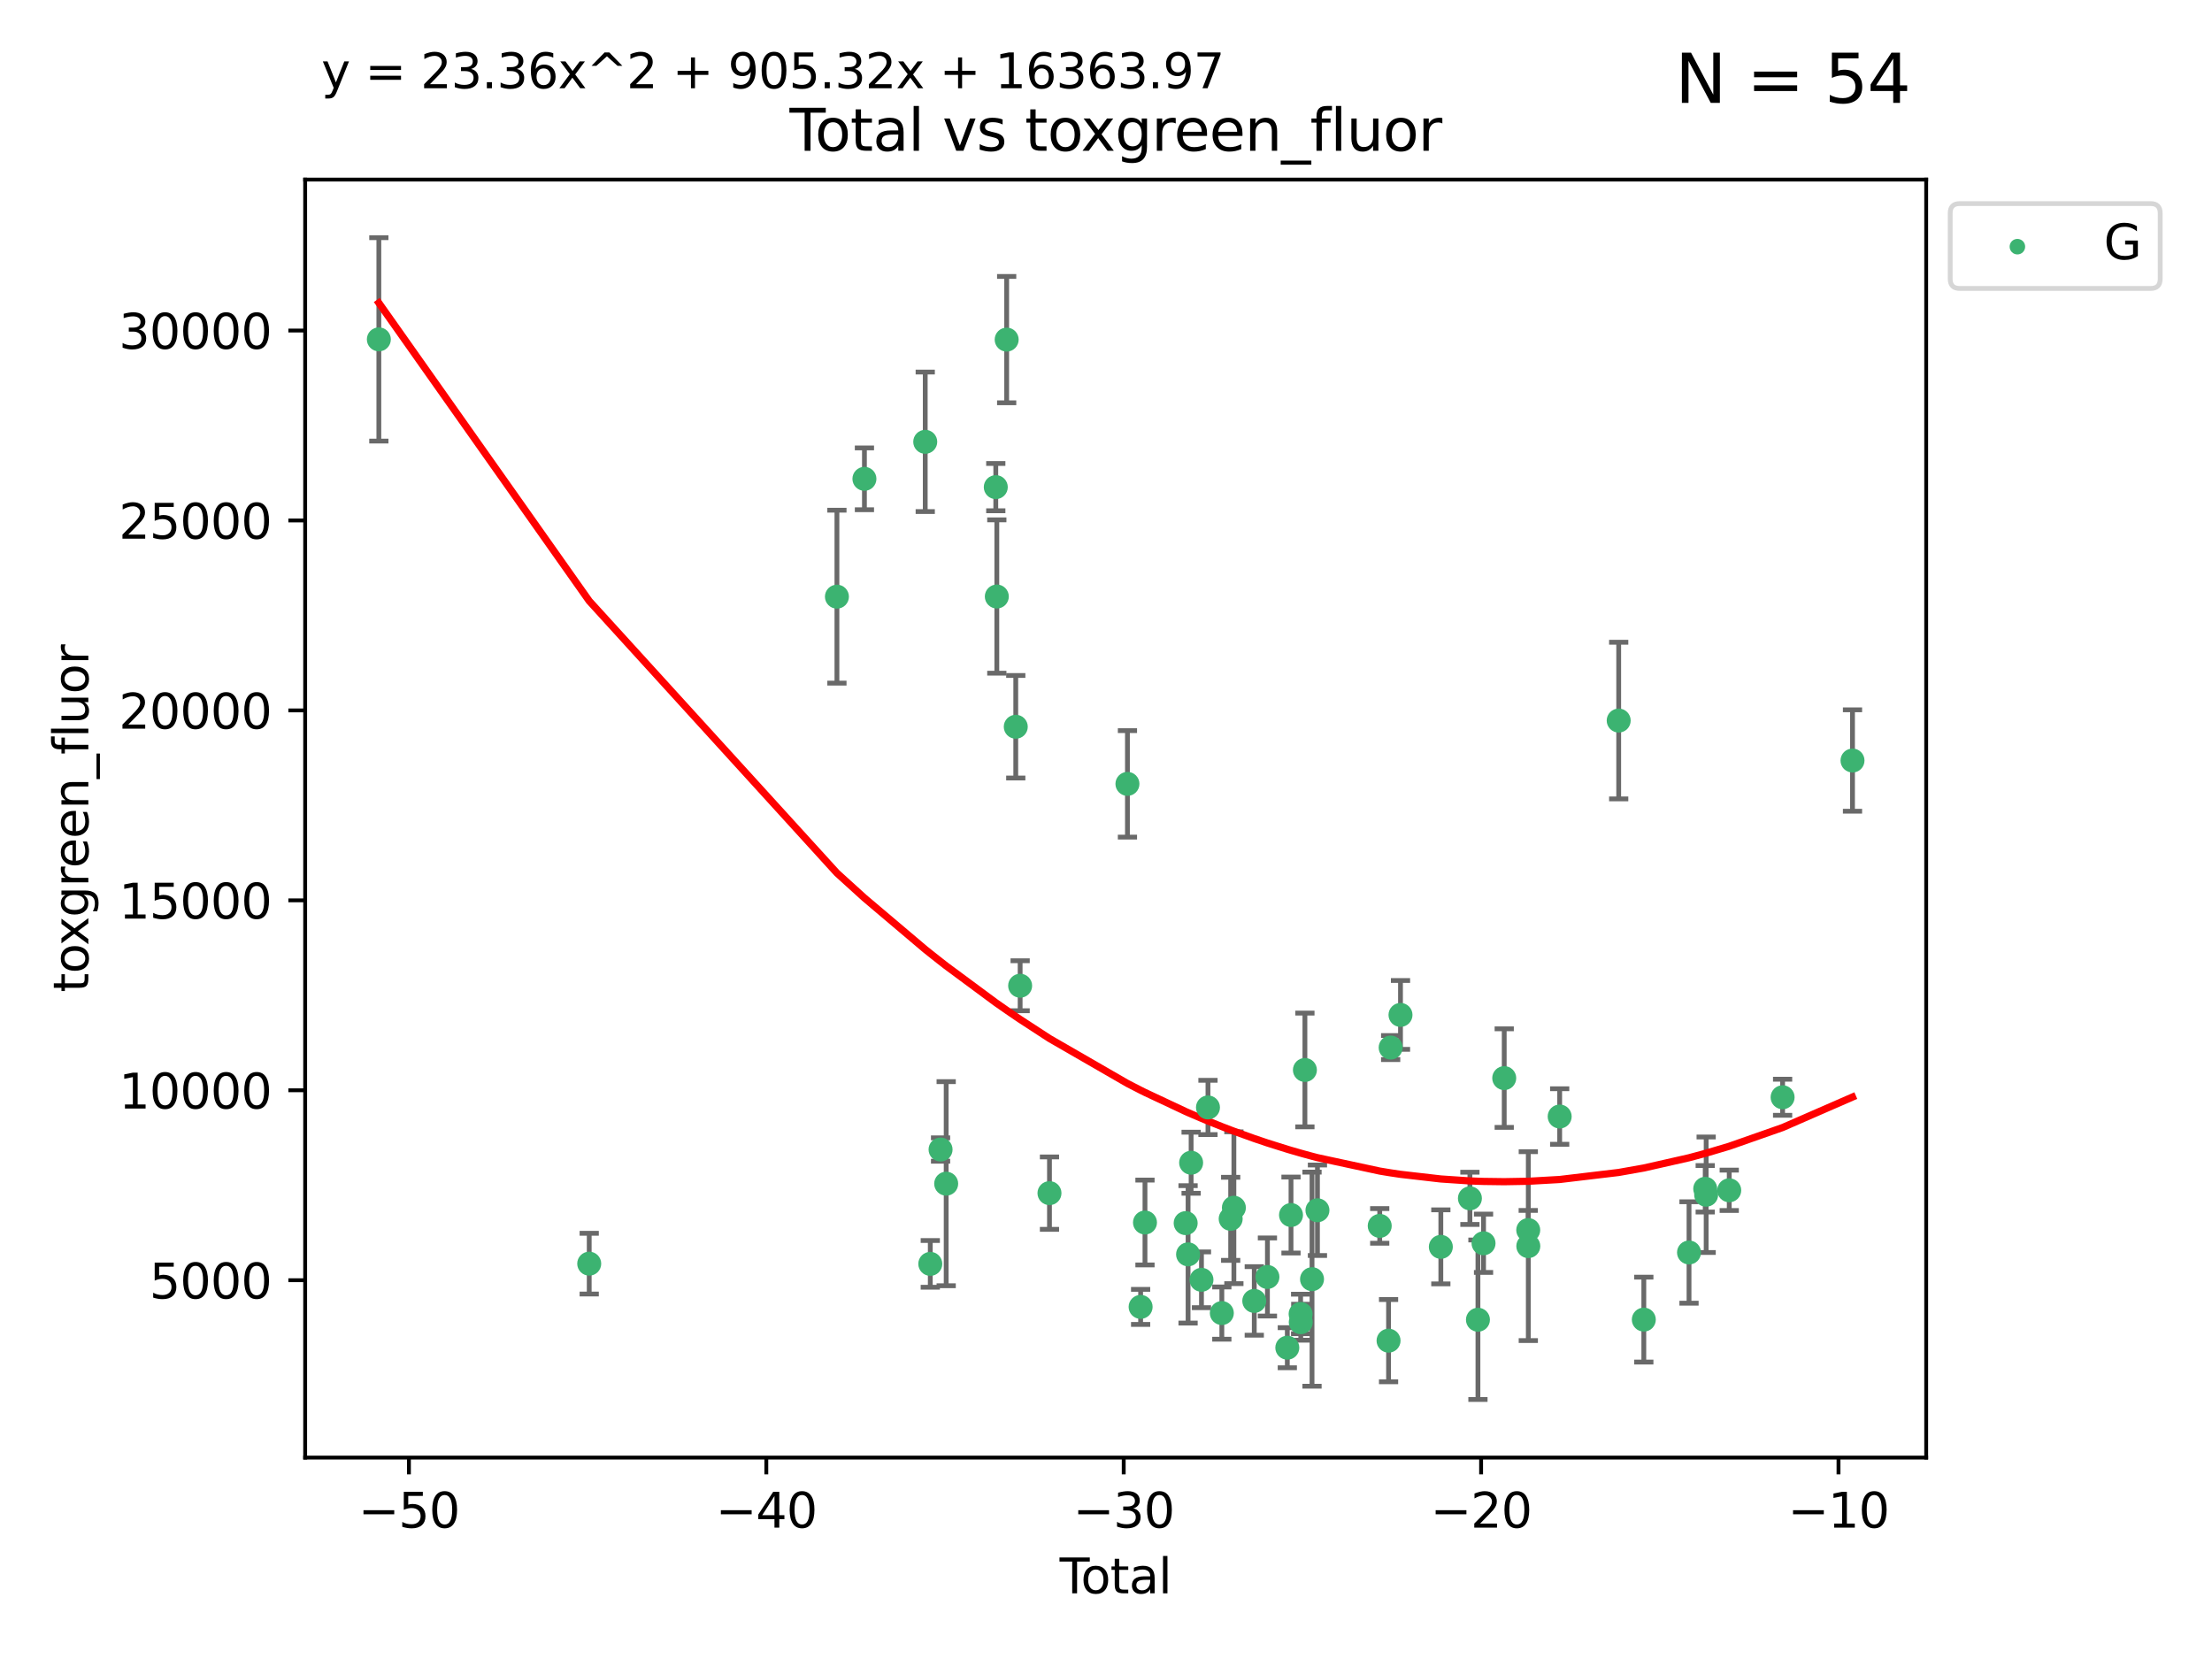 <?xml version="1.0" encoding="utf-8" standalone="no"?>
<!DOCTYPE svg PUBLIC "-//W3C//DTD SVG 1.1//EN"
  "http://www.w3.org/Graphics/SVG/1.1/DTD/svg11.dtd">
<svg xmlns:xlink="http://www.w3.org/1999/xlink" width="460.8pt" height="345.6pt" viewBox="0 0 460.8 345.6" xmlns="http://www.w3.org/2000/svg" version="1.1">
 <defs>
  <style type="text/css">*{stroke-linejoin: round; stroke-linecap: butt}</style>
 </defs>
 <g id="figure_1">
  <g id="patch_1">
   <path d="M 0 345.6 
L 460.8 345.6 
L 460.8 0 
L 0 0 
z
" style="fill: #ffffff"/>
  </g>
  <g id="axes_1">
   <g id="patch_2">
    <path d="M 63.571 303.64 
L 401.26 303.64 
L 401.26 37.411 
L 63.571 37.411 
z
" style="fill: #ffffff"/>
   </g>
   <g id="PathCollection_1">
    <defs>
     <path id="m360148c07b" d="M 0 1.118 
C 0.297 1.118 0.581 1 0.791 0.791 
C 1 0.581 1.118 0.297 1.118 0 
C 1.118 -0.297 1 -0.581 0.791 -0.791 
C 0.581 -1 0.297 -1.118 0 -1.118 
C -0.297 -1.118 -0.581 -1 -0.791 -0.791 
C -1 -0.581 -1.118 -0.297 -1.118 0 
C -1.118 0.297 -1 0.581 -0.791 0.791 
C -0.581 1 -0.297 1.118 0 1.118 
z
" style="stroke: #3cb371"/>
    </defs>
    <g clip-path="url(#pc8d7d6e872)">
     <use xlink:href="#m360148c07b" x="78.921" y="70.697" style="fill: #3cb371; stroke: #3cb371"/>
     <use xlink:href="#m360148c07b" x="122.745" y="263.244" style="fill: #3cb371; stroke: #3cb371"/>
     <use xlink:href="#m360148c07b" x="174.347" y="124.296" style="fill: #3cb371; stroke: #3cb371"/>
     <use xlink:href="#m360148c07b" x="180.076" y="99.749" style="fill: #3cb371; stroke: #3cb371"/>
     <use xlink:href="#m360148c07b" x="192.744" y="92.039" style="fill: #3cb371; stroke: #3cb371"/>
     <use xlink:href="#m360148c07b" x="193.795" y="263.288" style="fill: #3cb371; stroke: #3cb371"/>
     <use xlink:href="#m360148c07b" x="195.937" y="239.466" style="fill: #3cb371; stroke: #3cb371"/>
     <use xlink:href="#m360148c07b" x="197.107" y="246.582" style="fill: #3cb371; stroke: #3cb371"/>
     <use xlink:href="#m360148c07b" x="207.44" y="101.477" style="fill: #3cb371; stroke: #3cb371"/>
     <use xlink:href="#m360148c07b" x="207.655" y="124.265" style="fill: #3cb371; stroke: #3cb371"/>
     <use xlink:href="#m360148c07b" x="209.708" y="70.746" style="fill: #3cb371; stroke: #3cb371"/>
     <use xlink:href="#m360148c07b" x="211.603" y="151.397" style="fill: #3cb371; stroke: #3cb371"/>
     <use xlink:href="#m360148c07b" x="212.514" y="205.347" style="fill: #3cb371; stroke: #3cb371"/>
     <use xlink:href="#m360148c07b" x="218.625" y="248.554" style="fill: #3cb371; stroke: #3cb371"/>
     <use xlink:href="#m360148c07b" x="234.867" y="163.297" style="fill: #3cb371; stroke: #3cb371"/>
     <use xlink:href="#m360148c07b" x="237.612" y="272.248" style="fill: #3cb371; stroke: #3cb371"/>
     <use xlink:href="#m360148c07b" x="238.521" y="254.672" style="fill: #3cb371; stroke: #3cb371"/>
     <use xlink:href="#m360148c07b" x="246.995" y="254.801" style="fill: #3cb371; stroke: #3cb371"/>
     <use xlink:href="#m360148c07b" x="247.498" y="261.306" style="fill: #3cb371; stroke: #3cb371"/>
     <use xlink:href="#m360148c07b" x="248.132" y="242.216" style="fill: #3cb371; stroke: #3cb371"/>
     <use xlink:href="#m360148c07b" x="250.289" y="266.605" style="fill: #3cb371; stroke: #3cb371"/>
     <use xlink:href="#m360148c07b" x="251.643" y="230.701" style="fill: #3cb371; stroke: #3cb371"/>
     <use xlink:href="#m360148c07b" x="254.53" y="273.537" style="fill: #3cb371; stroke: #3cb371"/>
     <use xlink:href="#m360148c07b" x="256.372" y="253.906" style="fill: #3cb371; stroke: #3cb371"/>
     <use xlink:href="#m360148c07b" x="257.041" y="251.593" style="fill: #3cb371; stroke: #3cb371"/>
     <use xlink:href="#m360148c07b" x="261.288" y="271.005" style="fill: #3cb371; stroke: #3cb371"/>
     <use xlink:href="#m360148c07b" x="264.028" y="266.018" style="fill: #3cb371; stroke: #3cb371"/>
     <use xlink:href="#m360148c07b" x="268.172" y="280.752" style="fill: #3cb371; stroke: #3cb371"/>
     <use xlink:href="#m360148c07b" x="268.941" y="253.111" style="fill: #3cb371; stroke: #3cb371"/>
     <use xlink:href="#m360148c07b" x="270.942" y="273.724" style="fill: #3cb371; stroke: #3cb371"/>
     <use xlink:href="#m360148c07b" x="270.973" y="275.443" style="fill: #3cb371; stroke: #3cb371"/>
     <use xlink:href="#m360148c07b" x="271.837" y="222.895" style="fill: #3cb371; stroke: #3cb371"/>
     <use xlink:href="#m360148c07b" x="273.319" y="266.474" style="fill: #3cb371; stroke: #3cb371"/>
     <use xlink:href="#m360148c07b" x="274.449" y="252.122" style="fill: #3cb371; stroke: #3cb371"/>
     <use xlink:href="#m360148c07b" x="287.421" y="255.377" style="fill: #3cb371; stroke: #3cb371"/>
     <use xlink:href="#m360148c07b" x="289.262" y="279.285" style="fill: #3cb371; stroke: #3cb371"/>
     <use xlink:href="#m360148c07b" x="289.699" y="218.227" style="fill: #3cb371; stroke: #3cb371"/>
     <use xlink:href="#m360148c07b" x="291.75" y="211.426" style="fill: #3cb371; stroke: #3cb371"/>
     <use xlink:href="#m360148c07b" x="300.153" y="259.745" style="fill: #3cb371; stroke: #3cb371"/>
     <use xlink:href="#m360148c07b" x="306.209" y="249.634" style="fill: #3cb371; stroke: #3cb371"/>
     <use xlink:href="#m360148c07b" x="307.883" y="274.926" style="fill: #3cb371; stroke: #3cb371"/>
     <use xlink:href="#m360148c07b" x="309.049" y="258.998" style="fill: #3cb371; stroke: #3cb371"/>
     <use xlink:href="#m360148c07b" x="313.358" y="224.588" style="fill: #3cb371; stroke: #3cb371"/>
     <use xlink:href="#m360148c07b" x="318.359" y="256.243" style="fill: #3cb371; stroke: #3cb371"/>
     <use xlink:href="#m360148c07b" x="318.374" y="259.592" style="fill: #3cb371; stroke: #3cb371"/>
     <use xlink:href="#m360148c07b" x="324.91" y="232.59" style="fill: #3cb371; stroke: #3cb371"/>
     <use xlink:href="#m360148c07b" x="337.204" y="150.105" style="fill: #3cb371; stroke: #3cb371"/>
     <use xlink:href="#m360148c07b" x="342.437" y="274.898" style="fill: #3cb371; stroke: #3cb371"/>
     <use xlink:href="#m360148c07b" x="351.854" y="260.916" style="fill: #3cb371; stroke: #3cb371"/>
     <use xlink:href="#m360148c07b" x="355.23" y="247.646" style="fill: #3cb371; stroke: #3cb371"/>
     <use xlink:href="#m360148c07b" x="355.424" y="248.886" style="fill: #3cb371; stroke: #3cb371"/>
     <use xlink:href="#m360148c07b" x="360.232" y="247.962" style="fill: #3cb371; stroke: #3cb371"/>
     <use xlink:href="#m360148c07b" x="371.349" y="228.579" style="fill: #3cb371; stroke: #3cb371"/>
     <use xlink:href="#m360148c07b" x="385.911" y="158.432" style="fill: #3cb371; stroke: #3cb371"/>
    </g>
   </g>
   <g id="matplotlib.axis_1">
    <g id="xtick_1">
     <g id="line2d_1">
      <defs>
       <path id="m63e85bcb35" d="M 0 0 
L 0 3.5 
" style="stroke: #000000; stroke-width: 0.8"/>
      </defs>
      <g>
       <use xlink:href="#m63e85bcb35" x="85.187" y="303.64" style="stroke: #000000; stroke-width: 0.8"/>
      </g>
     </g>
     <g id="text_1">
      <!-- −50 -->
      <g transform="translate(74.634 318.238)scale(0.1 -0.1)">
       <defs>
        <path id="DejaVuSans-2212" d="M 678 2272 
L 4684 2272 
L 4684 1741 
L 678 1741 
L 678 2272 
z
" transform="scale(0.016)"/>
        <path id="DejaVuSans-35" d="M 691 4666 
L 3169 4666 
L 3169 4134 
L 1269 4134 
L 1269 2991 
Q 1406 3038 1543 3061 
Q 1681 3084 1819 3084 
Q 2600 3084 3056 2656 
Q 3513 2228 3513 1497 
Q 3513 744 3044 326 
Q 2575 -91 1722 -91 
Q 1428 -91 1123 -41 
Q 819 9 494 109 
L 494 744 
Q 775 591 1075 516 
Q 1375 441 1709 441 
Q 2250 441 2565 725 
Q 2881 1009 2881 1497 
Q 2881 1984 2565 2268 
Q 2250 2553 1709 2553 
Q 1456 2553 1204 2497 
Q 953 2441 691 2322 
L 691 4666 
z
" transform="scale(0.016)"/>
        <path id="DejaVuSans-30" d="M 2034 4250 
Q 1547 4250 1301 3770 
Q 1056 3291 1056 2328 
Q 1056 1369 1301 889 
Q 1547 409 2034 409 
Q 2525 409 2770 889 
Q 3016 1369 3016 2328 
Q 3016 3291 2770 3770 
Q 2525 4250 2034 4250 
z
M 2034 4750 
Q 2819 4750 3233 4129 
Q 3647 3509 3647 2328 
Q 3647 1150 3233 529 
Q 2819 -91 2034 -91 
Q 1250 -91 836 529 
Q 422 1150 422 2328 
Q 422 3509 836 4129 
Q 1250 4750 2034 4750 
z
" transform="scale(0.016)"/>
       </defs>
       <use xlink:href="#DejaVuSans-2212"/>
       <use xlink:href="#DejaVuSans-35" x="83.789"/>
       <use xlink:href="#DejaVuSans-30" x="147.412"/>
      </g>
     </g>
    </g>
    <g id="xtick_2">
     <g id="line2d_2">
      <g>
       <use xlink:href="#m63e85bcb35" x="159.638" y="303.64" style="stroke: #000000; stroke-width: 0.8"/>
      </g>
     </g>
     <g id="text_2">
      <!-- −40 -->
      <g transform="translate(149.086 318.238)scale(0.1 -0.1)">
       <defs>
        <path id="DejaVuSans-34" d="M 2419 4116 
L 825 1625 
L 2419 1625 
L 2419 4116 
z
M 2253 4666 
L 3047 4666 
L 3047 1625 
L 3713 1625 
L 3713 1100 
L 3047 1100 
L 3047 0 
L 2419 0 
L 2419 1100 
L 313 1100 
L 313 1709 
L 2253 4666 
z
" transform="scale(0.016)"/>
       </defs>
       <use xlink:href="#DejaVuSans-2212"/>
       <use xlink:href="#DejaVuSans-34" x="83.789"/>
       <use xlink:href="#DejaVuSans-30" x="147.412"/>
      </g>
     </g>
    </g>
    <g id="xtick_3">
     <g id="line2d_3">
      <g>
       <use xlink:href="#m63e85bcb35" x="234.089" y="303.64" style="stroke: #000000; stroke-width: 0.8"/>
      </g>
     </g>
     <g id="text_3">
      <!-- −30 -->
      <g transform="translate(223.537 318.238)scale(0.1 -0.1)">
       <defs>
        <path id="DejaVuSans-33" d="M 2597 2516 
Q 3050 2419 3304 2112 
Q 3559 1806 3559 1356 
Q 3559 666 3084 287 
Q 2609 -91 1734 -91 
Q 1441 -91 1130 -33 
Q 819 25 488 141 
L 488 750 
Q 750 597 1062 519 
Q 1375 441 1716 441 
Q 2309 441 2620 675 
Q 2931 909 2931 1356 
Q 2931 1769 2642 2001 
Q 2353 2234 1838 2234 
L 1294 2234 
L 1294 2753 
L 1863 2753 
Q 2328 2753 2575 2939 
Q 2822 3125 2822 3475 
Q 2822 3834 2567 4026 
Q 2313 4219 1838 4219 
Q 1578 4219 1281 4162 
Q 984 4106 628 3988 
L 628 4550 
Q 988 4650 1302 4700 
Q 1616 4750 1894 4750 
Q 2613 4750 3031 4423 
Q 3450 4097 3450 3541 
Q 3450 3153 3228 2886 
Q 3006 2619 2597 2516 
z
" transform="scale(0.016)"/>
       </defs>
       <use xlink:href="#DejaVuSans-2212"/>
       <use xlink:href="#DejaVuSans-33" x="83.789"/>
       <use xlink:href="#DejaVuSans-30" x="147.412"/>
      </g>
     </g>
    </g>
    <g id="xtick_4">
     <g id="line2d_4">
      <g>
       <use xlink:href="#m63e85bcb35" x="308.541" y="303.64" style="stroke: #000000; stroke-width: 0.8"/>
      </g>
     </g>
     <g id="text_4">
      <!-- −20 -->
      <g transform="translate(297.988 318.238)scale(0.1 -0.1)">
       <defs>
        <path id="DejaVuSans-32" d="M 1228 531 
L 3431 531 
L 3431 0 
L 469 0 
L 469 531 
Q 828 903 1448 1529 
Q 2069 2156 2228 2338 
Q 2531 2678 2651 2914 
Q 2772 3150 2772 3378 
Q 2772 3750 2511 3984 
Q 2250 4219 1831 4219 
Q 1534 4219 1204 4116 
Q 875 4013 500 3803 
L 500 4441 
Q 881 4594 1212 4672 
Q 1544 4750 1819 4750 
Q 2544 4750 2975 4387 
Q 3406 4025 3406 3419 
Q 3406 3131 3298 2873 
Q 3191 2616 2906 2266 
Q 2828 2175 2409 1742 
Q 1991 1309 1228 531 
z
" transform="scale(0.016)"/>
       </defs>
       <use xlink:href="#DejaVuSans-2212"/>
       <use xlink:href="#DejaVuSans-32" x="83.789"/>
       <use xlink:href="#DejaVuSans-30" x="147.412"/>
      </g>
     </g>
    </g>
    <g id="xtick_5">
     <g id="line2d_5">
      <g>
       <use xlink:href="#m63e85bcb35" x="382.992" y="303.64" style="stroke: #000000; stroke-width: 0.8"/>
      </g>
     </g>
     <g id="text_5">
      <!-- −10 -->
      <g transform="translate(372.44 318.238)scale(0.1 -0.1)">
       <defs>
        <path id="DejaVuSans-31" d="M 794 531 
L 1825 531 
L 1825 4091 
L 703 3866 
L 703 4441 
L 1819 4666 
L 2450 4666 
L 2450 531 
L 3481 531 
L 3481 0 
L 794 0 
L 794 531 
z
" transform="scale(0.016)"/>
       </defs>
       <use xlink:href="#DejaVuSans-2212"/>
       <use xlink:href="#DejaVuSans-31" x="83.789"/>
       <use xlink:href="#DejaVuSans-30" x="147.412"/>
      </g>
     </g>
    </g>
    <g id="text_6">
     <!-- Total -->
     <g transform="translate(220.739 331.917)scale(0.1 -0.1)">
      <defs>
       <path id="DejaVuSans-54" d="M -19 4666 
L 3928 4666 
L 3928 4134 
L 2272 4134 
L 2272 0 
L 1638 0 
L 1638 4134 
L -19 4134 
L -19 4666 
z
" transform="scale(0.016)"/>
       <path id="DejaVuSans-6f" d="M 1959 3097 
Q 1497 3097 1228 2736 
Q 959 2375 959 1747 
Q 959 1119 1226 758 
Q 1494 397 1959 397 
Q 2419 397 2687 759 
Q 2956 1122 2956 1747 
Q 2956 2369 2687 2733 
Q 2419 3097 1959 3097 
z
M 1959 3584 
Q 2709 3584 3137 3096 
Q 3566 2609 3566 1747 
Q 3566 888 3137 398 
Q 2709 -91 1959 -91 
Q 1206 -91 779 398 
Q 353 888 353 1747 
Q 353 2609 779 3096 
Q 1206 3584 1959 3584 
z
" transform="scale(0.016)"/>
       <path id="DejaVuSans-74" d="M 1172 4494 
L 1172 3500 
L 2356 3500 
L 2356 3053 
L 1172 3053 
L 1172 1153 
Q 1172 725 1289 603 
Q 1406 481 1766 481 
L 2356 481 
L 2356 0 
L 1766 0 
Q 1100 0 847 248 
Q 594 497 594 1153 
L 594 3053 
L 172 3053 
L 172 3500 
L 594 3500 
L 594 4494 
L 1172 4494 
z
" transform="scale(0.016)"/>
       <path id="DejaVuSans-61" d="M 2194 1759 
Q 1497 1759 1228 1600 
Q 959 1441 959 1056 
Q 959 750 1161 570 
Q 1363 391 1709 391 
Q 2188 391 2477 730 
Q 2766 1069 2766 1631 
L 2766 1759 
L 2194 1759 
z
M 3341 1997 
L 3341 0 
L 2766 0 
L 2766 531 
Q 2569 213 2275 61 
Q 1981 -91 1556 -91 
Q 1019 -91 701 211 
Q 384 513 384 1019 
Q 384 1609 779 1909 
Q 1175 2209 1959 2209 
L 2766 2209 
L 2766 2266 
Q 2766 2663 2505 2880 
Q 2244 3097 1772 3097 
Q 1472 3097 1187 3025 
Q 903 2953 641 2809 
L 641 3341 
Q 956 3463 1253 3523 
Q 1550 3584 1831 3584 
Q 2591 3584 2966 3190 
Q 3341 2797 3341 1997 
z
" transform="scale(0.016)"/>
       <path id="DejaVuSans-6c" d="M 603 4863 
L 1178 4863 
L 1178 0 
L 603 0 
L 603 4863 
z
" transform="scale(0.016)"/>
      </defs>
      <use xlink:href="#DejaVuSans-54"/>
      <use xlink:href="#DejaVuSans-6f" x="44.084"/>
      <use xlink:href="#DejaVuSans-74" x="105.266"/>
      <use xlink:href="#DejaVuSans-61" x="144.475"/>
      <use xlink:href="#DejaVuSans-6c" x="205.754"/>
     </g>
    </g>
   </g>
   <g id="matplotlib.axis_2">
    <g id="ytick_1">
     <g id="line2d_6">
      <defs>
       <path id="m609e05fee1" d="M 0 0 
L -3.5 0 
" style="stroke: #000000; stroke-width: 0.8"/>
      </defs>
      <g>
       <use xlink:href="#m609e05fee1" x="63.571" y="266.693" style="stroke: #000000; stroke-width: 0.8"/>
      </g>
     </g>
     <g id="text_7">
      <!-- 5000 -->
      <g transform="translate(31.121 270.492)scale(0.1 -0.1)">
       <use xlink:href="#DejaVuSans-35"/>
       <use xlink:href="#DejaVuSans-30" x="63.623"/>
       <use xlink:href="#DejaVuSans-30" x="127.246"/>
       <use xlink:href="#DejaVuSans-30" x="190.869"/>
      </g>
     </g>
    </g>
    <g id="ytick_2">
     <g id="line2d_7">
      <g>
       <use xlink:href="#m609e05fee1" x="63.571" y="227.125" style="stroke: #000000; stroke-width: 0.8"/>
      </g>
     </g>
     <g id="text_8">
      <!-- 10000 -->
      <g transform="translate(24.759 230.924)scale(0.1 -0.1)">
       <use xlink:href="#DejaVuSans-31"/>
       <use xlink:href="#DejaVuSans-30" x="63.623"/>
       <use xlink:href="#DejaVuSans-30" x="127.246"/>
       <use xlink:href="#DejaVuSans-30" x="190.869"/>
       <use xlink:href="#DejaVuSans-30" x="254.492"/>
      </g>
     </g>
    </g>
    <g id="ytick_3">
     <g id="line2d_8">
      <g>
       <use xlink:href="#m609e05fee1" x="63.571" y="187.557" style="stroke: #000000; stroke-width: 0.8"/>
      </g>
     </g>
     <g id="text_9">
      <!-- 15000 -->
      <g transform="translate(24.759 191.356)scale(0.1 -0.1)">
       <use xlink:href="#DejaVuSans-31"/>
       <use xlink:href="#DejaVuSans-35" x="63.623"/>
       <use xlink:href="#DejaVuSans-30" x="127.246"/>
       <use xlink:href="#DejaVuSans-30" x="190.869"/>
       <use xlink:href="#DejaVuSans-30" x="254.492"/>
      </g>
     </g>
    </g>
    <g id="ytick_4">
     <g id="line2d_9">
      <g>
       <use xlink:href="#m609e05fee1" x="63.571" y="147.989" style="stroke: #000000; stroke-width: 0.8"/>
      </g>
     </g>
     <g id="text_10">
      <!-- 20000 -->
      <g transform="translate(24.759 151.788)scale(0.1 -0.1)">
       <use xlink:href="#DejaVuSans-32"/>
       <use xlink:href="#DejaVuSans-30" x="63.623"/>
       <use xlink:href="#DejaVuSans-30" x="127.246"/>
       <use xlink:href="#DejaVuSans-30" x="190.869"/>
       <use xlink:href="#DejaVuSans-30" x="254.492"/>
      </g>
     </g>
    </g>
    <g id="ytick_5">
     <g id="line2d_10">
      <g>
       <use xlink:href="#m609e05fee1" x="63.571" y="108.421" style="stroke: #000000; stroke-width: 0.8"/>
      </g>
     </g>
     <g id="text_11">
      <!-- 25000 -->
      <g transform="translate(24.759 112.22)scale(0.1 -0.1)">
       <use xlink:href="#DejaVuSans-32"/>
       <use xlink:href="#DejaVuSans-35" x="63.623"/>
       <use xlink:href="#DejaVuSans-30" x="127.246"/>
       <use xlink:href="#DejaVuSans-30" x="190.869"/>
       <use xlink:href="#DejaVuSans-30" x="254.492"/>
      </g>
     </g>
    </g>
    <g id="ytick_6">
     <g id="line2d_11">
      <g>
       <use xlink:href="#m609e05fee1" x="63.571" y="68.853" style="stroke: #000000; stroke-width: 0.8"/>
      </g>
     </g>
     <g id="text_12">
      <!-- 30000 -->
      <g transform="translate(24.759 72.652)scale(0.1 -0.1)">
       <use xlink:href="#DejaVuSans-33"/>
       <use xlink:href="#DejaVuSans-30" x="63.623"/>
       <use xlink:href="#DejaVuSans-30" x="127.246"/>
       <use xlink:href="#DejaVuSans-30" x="190.869"/>
       <use xlink:href="#DejaVuSans-30" x="254.492"/>
      </g>
     </g>
    </g>
    <g id="text_13">
     <!-- toxgreen_fluor -->
     <g transform="translate(18.401 206.72)rotate(-90)scale(0.1 -0.1)">
      <defs>
       <path id="DejaVuSans-78" d="M 3513 3500 
L 2247 1797 
L 3578 0 
L 2900 0 
L 1881 1375 
L 863 0 
L 184 0 
L 1544 1831 
L 300 3500 
L 978 3500 
L 1906 2253 
L 2834 3500 
L 3513 3500 
z
" transform="scale(0.016)"/>
       <path id="DejaVuSans-67" d="M 2906 1791 
Q 2906 2416 2648 2759 
Q 2391 3103 1925 3103 
Q 1463 3103 1205 2759 
Q 947 2416 947 1791 
Q 947 1169 1205 825 
Q 1463 481 1925 481 
Q 2391 481 2648 825 
Q 2906 1169 2906 1791 
z
M 3481 434 
Q 3481 -459 3084 -895 
Q 2688 -1331 1869 -1331 
Q 1566 -1331 1297 -1286 
Q 1028 -1241 775 -1147 
L 775 -588 
Q 1028 -725 1275 -790 
Q 1522 -856 1778 -856 
Q 2344 -856 2625 -561 
Q 2906 -266 2906 331 
L 2906 616 
Q 2728 306 2450 153 
Q 2172 0 1784 0 
Q 1141 0 747 490 
Q 353 981 353 1791 
Q 353 2603 747 3093 
Q 1141 3584 1784 3584 
Q 2172 3584 2450 3431 
Q 2728 3278 2906 2969 
L 2906 3500 
L 3481 3500 
L 3481 434 
z
" transform="scale(0.016)"/>
       <path id="DejaVuSans-72" d="M 2631 2963 
Q 2534 3019 2420 3045 
Q 2306 3072 2169 3072 
Q 1681 3072 1420 2755 
Q 1159 2438 1159 1844 
L 1159 0 
L 581 0 
L 581 3500 
L 1159 3500 
L 1159 2956 
Q 1341 3275 1631 3429 
Q 1922 3584 2338 3584 
Q 2397 3584 2469 3576 
Q 2541 3569 2628 3553 
L 2631 2963 
z
" transform="scale(0.016)"/>
       <path id="DejaVuSans-65" d="M 3597 1894 
L 3597 1613 
L 953 1613 
Q 991 1019 1311 708 
Q 1631 397 2203 397 
Q 2534 397 2845 478 
Q 3156 559 3463 722 
L 3463 178 
Q 3153 47 2828 -22 
Q 2503 -91 2169 -91 
Q 1331 -91 842 396 
Q 353 884 353 1716 
Q 353 2575 817 3079 
Q 1281 3584 2069 3584 
Q 2775 3584 3186 3129 
Q 3597 2675 3597 1894 
z
M 3022 2063 
Q 3016 2534 2758 2815 
Q 2500 3097 2075 3097 
Q 1594 3097 1305 2825 
Q 1016 2553 972 2059 
L 3022 2063 
z
" transform="scale(0.016)"/>
       <path id="DejaVuSans-6e" d="M 3513 2113 
L 3513 0 
L 2938 0 
L 2938 2094 
Q 2938 2591 2744 2837 
Q 2550 3084 2163 3084 
Q 1697 3084 1428 2787 
Q 1159 2491 1159 1978 
L 1159 0 
L 581 0 
L 581 3500 
L 1159 3500 
L 1159 2956 
Q 1366 3272 1645 3428 
Q 1925 3584 2291 3584 
Q 2894 3584 3203 3211 
Q 3513 2838 3513 2113 
z
" transform="scale(0.016)"/>
       <path id="DejaVuSans-5f" d="M 3263 -1063 
L 3263 -1509 
L -63 -1509 
L -63 -1063 
L 3263 -1063 
z
" transform="scale(0.016)"/>
       <path id="DejaVuSans-66" d="M 2375 4863 
L 2375 4384 
L 1825 4384 
Q 1516 4384 1395 4259 
Q 1275 4134 1275 3809 
L 1275 3500 
L 2222 3500 
L 2222 3053 
L 1275 3053 
L 1275 0 
L 697 0 
L 697 3053 
L 147 3053 
L 147 3500 
L 697 3500 
L 697 3744 
Q 697 4328 969 4595 
Q 1241 4863 1831 4863 
L 2375 4863 
z
" transform="scale(0.016)"/>
       <path id="DejaVuSans-75" d="M 544 1381 
L 544 3500 
L 1119 3500 
L 1119 1403 
Q 1119 906 1312 657 
Q 1506 409 1894 409 
Q 2359 409 2629 706 
Q 2900 1003 2900 1516 
L 2900 3500 
L 3475 3500 
L 3475 0 
L 2900 0 
L 2900 538 
Q 2691 219 2414 64 
Q 2138 -91 1772 -91 
Q 1169 -91 856 284 
Q 544 659 544 1381 
z
M 1991 3584 
L 1991 3584 
z
" transform="scale(0.016)"/>
      </defs>
      <use xlink:href="#DejaVuSans-74"/>
      <use xlink:href="#DejaVuSans-6f" x="39.209"/>
      <use xlink:href="#DejaVuSans-78" x="97.266"/>
      <use xlink:href="#DejaVuSans-67" x="156.445"/>
      <use xlink:href="#DejaVuSans-72" x="219.922"/>
      <use xlink:href="#DejaVuSans-65" x="258.785"/>
      <use xlink:href="#DejaVuSans-65" x="320.309"/>
      <use xlink:href="#DejaVuSans-6e" x="381.832"/>
      <use xlink:href="#DejaVuSans-5f" x="445.211"/>
      <use xlink:href="#DejaVuSans-66" x="495.211"/>
      <use xlink:href="#DejaVuSans-6c" x="530.416"/>
      <use xlink:href="#DejaVuSans-75" x="558.199"/>
      <use xlink:href="#DejaVuSans-6f" x="621.578"/>
      <use xlink:href="#DejaVuSans-72" x="682.76"/>
     </g>
    </g>
   </g>
   <g id="LineCollection_1">
    <path d="M 78.921 91.882 
L 78.921 49.513 
" clip-path="url(#pc8d7d6e872)" style="fill: none; stroke: #696969"/>
    <path d="M 122.745 269.569 
L 122.745 256.919 
" clip-path="url(#pc8d7d6e872)" style="fill: none; stroke: #696969"/>
    <path d="M 174.347 142.309 
L 174.347 106.282 
" clip-path="url(#pc8d7d6e872)" style="fill: none; stroke: #696969"/>
    <path d="M 180.076 106.185 
L 180.076 93.313 
" clip-path="url(#pc8d7d6e872)" style="fill: none; stroke: #696969"/>
    <path d="M 192.744 106.568 
L 192.744 77.509 
" clip-path="url(#pc8d7d6e872)" style="fill: none; stroke: #696969"/>
    <path d="M 193.795 268.154 
L 193.795 258.423 
" clip-path="url(#pc8d7d6e872)" style="fill: none; stroke: #696969"/>
    <path d="M 195.937 241.903 
L 195.937 237.028 
" clip-path="url(#pc8d7d6e872)" style="fill: none; stroke: #696969"/>
    <path d="M 197.107 267.841 
L 197.107 225.323 
" clip-path="url(#pc8d7d6e872)" style="fill: none; stroke: #696969"/>
    <path d="M 207.44 106.404 
L 207.44 96.549 
" clip-path="url(#pc8d7d6e872)" style="fill: none; stroke: #696969"/>
    <path d="M 207.655 140.234 
L 207.655 108.295 
" clip-path="url(#pc8d7d6e872)" style="fill: none; stroke: #696969"/>
    <path d="M 209.708 83.907 
L 209.708 57.586 
" clip-path="url(#pc8d7d6e872)" style="fill: none; stroke: #696969"/>
    <path d="M 211.603 162.075 
L 211.603 140.718 
" clip-path="url(#pc8d7d6e872)" style="fill: none; stroke: #696969"/>
    <path d="M 212.514 210.557 
L 212.514 200.138 
" clip-path="url(#pc8d7d6e872)" style="fill: none; stroke: #696969"/>
    <path d="M 218.625 256.094 
L 218.625 241.014 
" clip-path="url(#pc8d7d6e872)" style="fill: none; stroke: #696969"/>
    <path d="M 234.867 174.387 
L 234.867 152.207 
" clip-path="url(#pc8d7d6e872)" style="fill: none; stroke: #696969"/>
    <path d="M 237.612 275.902 
L 237.612 268.594 
" clip-path="url(#pc8d7d6e872)" style="fill: none; stroke: #696969"/>
    <path d="M 238.521 263.511 
L 238.521 245.832 
" clip-path="url(#pc8d7d6e872)" style="fill: none; stroke: #696969"/>
    <path d="M 246.995 255.473 
L 246.995 254.128 
" clip-path="url(#pc8d7d6e872)" style="fill: none; stroke: #696969"/>
    <path d="M 247.498 275.619 
L 247.498 246.993 
" clip-path="url(#pc8d7d6e872)" style="fill: none; stroke: #696969"/>
    <path d="M 248.132 248.578 
L 248.132 235.854 
" clip-path="url(#pc8d7d6e872)" style="fill: none; stroke: #696969"/>
    <path d="M 250.289 272.414 
L 250.289 260.795 
" clip-path="url(#pc8d7d6e872)" style="fill: none; stroke: #696969"/>
    <path d="M 251.643 236.35 
L 251.643 225.052 
" clip-path="url(#pc8d7d6e872)" style="fill: none; stroke: #696969"/>
    <path d="M 254.53 278.977 
L 254.53 268.098 
" clip-path="url(#pc8d7d6e872)" style="fill: none; stroke: #696969"/>
    <path d="M 256.372 262.559 
L 256.372 245.252 
" clip-path="url(#pc8d7d6e872)" style="fill: none; stroke: #696969"/>
    <path d="M 257.041 267.408 
L 257.041 235.778 
" clip-path="url(#pc8d7d6e872)" style="fill: none; stroke: #696969"/>
    <path d="M 261.288 278.145 
L 261.288 263.865 
" clip-path="url(#pc8d7d6e872)" style="fill: none; stroke: #696969"/>
    <path d="M 264.028 274.149 
L 264.028 257.888 
" clip-path="url(#pc8d7d6e872)" style="fill: none; stroke: #696969"/>
    <path d="M 268.172 284.926 
L 268.172 276.579 
" clip-path="url(#pc8d7d6e872)" style="fill: none; stroke: #696969"/>
    <path d="M 268.941 261.024 
L 268.941 245.199 
" clip-path="url(#pc8d7d6e872)" style="fill: none; stroke: #696969"/>
    <path d="M 270.942 277.841 
L 270.942 269.608 
" clip-path="url(#pc8d7d6e872)" style="fill: none; stroke: #696969"/>
    <path d="M 270.973 279.191 
L 270.973 271.695 
" clip-path="url(#pc8d7d6e872)" style="fill: none; stroke: #696969"/>
    <path d="M 271.837 234.745 
L 271.837 211.045 
" clip-path="url(#pc8d7d6e872)" style="fill: none; stroke: #696969"/>
    <path d="M 273.319 288.774 
L 273.319 244.174 
" clip-path="url(#pc8d7d6e872)" style="fill: none; stroke: #696969"/>
    <path d="M 274.449 261.548 
L 274.449 242.697 
" clip-path="url(#pc8d7d6e872)" style="fill: none; stroke: #696969"/>
    <path d="M 287.421 258.984 
L 287.421 251.77 
" clip-path="url(#pc8d7d6e872)" style="fill: none; stroke: #696969"/>
    <path d="M 289.262 287.854 
L 289.262 270.717 
" clip-path="url(#pc8d7d6e872)" style="fill: none; stroke: #696969"/>
    <path d="M 289.699 220.73 
L 289.699 215.723 
" clip-path="url(#pc8d7d6e872)" style="fill: none; stroke: #696969"/>
    <path d="M 291.75 218.596 
L 291.75 204.256 
" clip-path="url(#pc8d7d6e872)" style="fill: none; stroke: #696969"/>
    <path d="M 300.153 267.457 
L 300.153 252.032 
" clip-path="url(#pc8d7d6e872)" style="fill: none; stroke: #696969"/>
    <path d="M 306.209 255.075 
L 306.209 244.193 
" clip-path="url(#pc8d7d6e872)" style="fill: none; stroke: #696969"/>
    <path d="M 307.883 291.539 
L 307.883 258.313 
" clip-path="url(#pc8d7d6e872)" style="fill: none; stroke: #696969"/>
    <path d="M 309.049 265.074 
L 309.049 252.922 
" clip-path="url(#pc8d7d6e872)" style="fill: none; stroke: #696969"/>
    <path d="M 313.358 234.857 
L 313.358 214.32 
" clip-path="url(#pc8d7d6e872)" style="fill: none; stroke: #696969"/>
    <path d="M 318.359 260.333 
L 318.359 252.153 
" clip-path="url(#pc8d7d6e872)" style="fill: none; stroke: #696969"/>
    <path d="M 318.374 279.266 
L 318.374 239.918 
" clip-path="url(#pc8d7d6e872)" style="fill: none; stroke: #696969"/>
    <path d="M 324.91 238.376 
L 324.91 226.803 
" clip-path="url(#pc8d7d6e872)" style="fill: none; stroke: #696969"/>
    <path d="M 337.204 166.419 
L 337.204 133.792 
" clip-path="url(#pc8d7d6e872)" style="fill: none; stroke: #696969"/>
    <path d="M 342.437 283.742 
L 342.437 266.054 
" clip-path="url(#pc8d7d6e872)" style="fill: none; stroke: #696969"/>
    <path d="M 351.854 271.48 
L 351.854 250.353 
" clip-path="url(#pc8d7d6e872)" style="fill: none; stroke: #696969"/>
    <path d="M 355.23 252.489 
L 355.23 242.802 
" clip-path="url(#pc8d7d6e872)" style="fill: none; stroke: #696969"/>
    <path d="M 355.424 260.915 
L 355.424 236.858 
" clip-path="url(#pc8d7d6e872)" style="fill: none; stroke: #696969"/>
    <path d="M 360.232 252.169 
L 360.232 243.756 
" clip-path="url(#pc8d7d6e872)" style="fill: none; stroke: #696969"/>
    <path d="M 371.349 232.339 
L 371.349 224.819 
" clip-path="url(#pc8d7d6e872)" style="fill: none; stroke: #696969"/>
    <path d="M 385.911 168.993 
L 385.911 147.871 
" clip-path="url(#pc8d7d6e872)" style="fill: none; stroke: #696969"/>
   </g>
   <g id="line2d_12">
    <defs>
     <path id="m85d1250c08" d="M 2 0 
L -2 -0 
" style="stroke: #696969"/>
    </defs>
    <g clip-path="url(#pc8d7d6e872)">
     <use xlink:href="#m85d1250c08" x="78.921" y="91.882" style="fill: #696969; stroke: #696969"/>
     <use xlink:href="#m85d1250c08" x="122.745" y="269.569" style="fill: #696969; stroke: #696969"/>
     <use xlink:href="#m85d1250c08" x="174.347" y="142.309" style="fill: #696969; stroke: #696969"/>
     <use xlink:href="#m85d1250c08" x="180.076" y="106.185" style="fill: #696969; stroke: #696969"/>
     <use xlink:href="#m85d1250c08" x="192.744" y="106.568" style="fill: #696969; stroke: #696969"/>
     <use xlink:href="#m85d1250c08" x="193.795" y="268.154" style="fill: #696969; stroke: #696969"/>
     <use xlink:href="#m85d1250c08" x="195.937" y="241.903" style="fill: #696969; stroke: #696969"/>
     <use xlink:href="#m85d1250c08" x="197.107" y="267.841" style="fill: #696969; stroke: #696969"/>
     <use xlink:href="#m85d1250c08" x="207.44" y="106.404" style="fill: #696969; stroke: #696969"/>
     <use xlink:href="#m85d1250c08" x="207.655" y="140.234" style="fill: #696969; stroke: #696969"/>
     <use xlink:href="#m85d1250c08" x="209.708" y="83.907" style="fill: #696969; stroke: #696969"/>
     <use xlink:href="#m85d1250c08" x="211.603" y="162.075" style="fill: #696969; stroke: #696969"/>
     <use xlink:href="#m85d1250c08" x="212.514" y="210.557" style="fill: #696969; stroke: #696969"/>
     <use xlink:href="#m85d1250c08" x="218.625" y="256.094" style="fill: #696969; stroke: #696969"/>
     <use xlink:href="#m85d1250c08" x="234.867" y="174.387" style="fill: #696969; stroke: #696969"/>
     <use xlink:href="#m85d1250c08" x="237.612" y="275.902" style="fill: #696969; stroke: #696969"/>
     <use xlink:href="#m85d1250c08" x="238.521" y="263.511" style="fill: #696969; stroke: #696969"/>
     <use xlink:href="#m85d1250c08" x="246.995" y="255.473" style="fill: #696969; stroke: #696969"/>
     <use xlink:href="#m85d1250c08" x="247.498" y="275.619" style="fill: #696969; stroke: #696969"/>
     <use xlink:href="#m85d1250c08" x="248.132" y="248.578" style="fill: #696969; stroke: #696969"/>
     <use xlink:href="#m85d1250c08" x="250.289" y="272.414" style="fill: #696969; stroke: #696969"/>
     <use xlink:href="#m85d1250c08" x="251.643" y="236.35" style="fill: #696969; stroke: #696969"/>
     <use xlink:href="#m85d1250c08" x="254.53" y="278.977" style="fill: #696969; stroke: #696969"/>
     <use xlink:href="#m85d1250c08" x="256.372" y="262.559" style="fill: #696969; stroke: #696969"/>
     <use xlink:href="#m85d1250c08" x="257.041" y="267.408" style="fill: #696969; stroke: #696969"/>
     <use xlink:href="#m85d1250c08" x="261.288" y="278.145" style="fill: #696969; stroke: #696969"/>
     <use xlink:href="#m85d1250c08" x="264.028" y="274.149" style="fill: #696969; stroke: #696969"/>
     <use xlink:href="#m85d1250c08" x="268.172" y="284.926" style="fill: #696969; stroke: #696969"/>
     <use xlink:href="#m85d1250c08" x="268.941" y="261.024" style="fill: #696969; stroke: #696969"/>
     <use xlink:href="#m85d1250c08" x="270.942" y="277.841" style="fill: #696969; stroke: #696969"/>
     <use xlink:href="#m85d1250c08" x="270.973" y="279.191" style="fill: #696969; stroke: #696969"/>
     <use xlink:href="#m85d1250c08" x="271.837" y="234.745" style="fill: #696969; stroke: #696969"/>
     <use xlink:href="#m85d1250c08" x="273.319" y="288.774" style="fill: #696969; stroke: #696969"/>
     <use xlink:href="#m85d1250c08" x="274.449" y="261.548" style="fill: #696969; stroke: #696969"/>
     <use xlink:href="#m85d1250c08" x="287.421" y="258.984" style="fill: #696969; stroke: #696969"/>
     <use xlink:href="#m85d1250c08" x="289.262" y="287.854" style="fill: #696969; stroke: #696969"/>
     <use xlink:href="#m85d1250c08" x="289.699" y="220.73" style="fill: #696969; stroke: #696969"/>
     <use xlink:href="#m85d1250c08" x="291.75" y="218.596" style="fill: #696969; stroke: #696969"/>
     <use xlink:href="#m85d1250c08" x="300.153" y="267.457" style="fill: #696969; stroke: #696969"/>
     <use xlink:href="#m85d1250c08" x="306.209" y="255.075" style="fill: #696969; stroke: #696969"/>
     <use xlink:href="#m85d1250c08" x="307.883" y="291.539" style="fill: #696969; stroke: #696969"/>
     <use xlink:href="#m85d1250c08" x="309.049" y="265.074" style="fill: #696969; stroke: #696969"/>
     <use xlink:href="#m85d1250c08" x="313.358" y="234.857" style="fill: #696969; stroke: #696969"/>
     <use xlink:href="#m85d1250c08" x="318.359" y="260.333" style="fill: #696969; stroke: #696969"/>
     <use xlink:href="#m85d1250c08" x="318.374" y="279.266" style="fill: #696969; stroke: #696969"/>
     <use xlink:href="#m85d1250c08" x="324.91" y="238.376" style="fill: #696969; stroke: #696969"/>
     <use xlink:href="#m85d1250c08" x="337.204" y="166.419" style="fill: #696969; stroke: #696969"/>
     <use xlink:href="#m85d1250c08" x="342.437" y="283.742" style="fill: #696969; stroke: #696969"/>
     <use xlink:href="#m85d1250c08" x="351.854" y="271.48" style="fill: #696969; stroke: #696969"/>
     <use xlink:href="#m85d1250c08" x="355.23" y="252.489" style="fill: #696969; stroke: #696969"/>
     <use xlink:href="#m85d1250c08" x="355.424" y="260.915" style="fill: #696969; stroke: #696969"/>
     <use xlink:href="#m85d1250c08" x="360.232" y="252.169" style="fill: #696969; stroke: #696969"/>
     <use xlink:href="#m85d1250c08" x="371.349" y="232.339" style="fill: #696969; stroke: #696969"/>
     <use xlink:href="#m85d1250c08" x="385.911" y="168.993" style="fill: #696969; stroke: #696969"/>
    </g>
   </g>
   <g id="line2d_13">
    <g clip-path="url(#pc8d7d6e872)">
     <use xlink:href="#m85d1250c08" x="78.921" y="49.513" style="fill: #696969; stroke: #696969"/>
     <use xlink:href="#m85d1250c08" x="122.745" y="256.919" style="fill: #696969; stroke: #696969"/>
     <use xlink:href="#m85d1250c08" x="174.347" y="106.282" style="fill: #696969; stroke: #696969"/>
     <use xlink:href="#m85d1250c08" x="180.076" y="93.313" style="fill: #696969; stroke: #696969"/>
     <use xlink:href="#m85d1250c08" x="192.744" y="77.509" style="fill: #696969; stroke: #696969"/>
     <use xlink:href="#m85d1250c08" x="193.795" y="258.423" style="fill: #696969; stroke: #696969"/>
     <use xlink:href="#m85d1250c08" x="195.937" y="237.028" style="fill: #696969; stroke: #696969"/>
     <use xlink:href="#m85d1250c08" x="197.107" y="225.323" style="fill: #696969; stroke: #696969"/>
     <use xlink:href="#m85d1250c08" x="207.44" y="96.549" style="fill: #696969; stroke: #696969"/>
     <use xlink:href="#m85d1250c08" x="207.655" y="108.295" style="fill: #696969; stroke: #696969"/>
     <use xlink:href="#m85d1250c08" x="209.708" y="57.586" style="fill: #696969; stroke: #696969"/>
     <use xlink:href="#m85d1250c08" x="211.603" y="140.718" style="fill: #696969; stroke: #696969"/>
     <use xlink:href="#m85d1250c08" x="212.514" y="200.138" style="fill: #696969; stroke: #696969"/>
     <use xlink:href="#m85d1250c08" x="218.625" y="241.014" style="fill: #696969; stroke: #696969"/>
     <use xlink:href="#m85d1250c08" x="234.867" y="152.207" style="fill: #696969; stroke: #696969"/>
     <use xlink:href="#m85d1250c08" x="237.612" y="268.594" style="fill: #696969; stroke: #696969"/>
     <use xlink:href="#m85d1250c08" x="238.521" y="245.832" style="fill: #696969; stroke: #696969"/>
     <use xlink:href="#m85d1250c08" x="246.995" y="254.128" style="fill: #696969; stroke: #696969"/>
     <use xlink:href="#m85d1250c08" x="247.498" y="246.993" style="fill: #696969; stroke: #696969"/>
     <use xlink:href="#m85d1250c08" x="248.132" y="235.854" style="fill: #696969; stroke: #696969"/>
     <use xlink:href="#m85d1250c08" x="250.289" y="260.795" style="fill: #696969; stroke: #696969"/>
     <use xlink:href="#m85d1250c08" x="251.643" y="225.052" style="fill: #696969; stroke: #696969"/>
     <use xlink:href="#m85d1250c08" x="254.53" y="268.098" style="fill: #696969; stroke: #696969"/>
     <use xlink:href="#m85d1250c08" x="256.372" y="245.252" style="fill: #696969; stroke: #696969"/>
     <use xlink:href="#m85d1250c08" x="257.041" y="235.778" style="fill: #696969; stroke: #696969"/>
     <use xlink:href="#m85d1250c08" x="261.288" y="263.865" style="fill: #696969; stroke: #696969"/>
     <use xlink:href="#m85d1250c08" x="264.028" y="257.888" style="fill: #696969; stroke: #696969"/>
     <use xlink:href="#m85d1250c08" x="268.172" y="276.579" style="fill: #696969; stroke: #696969"/>
     <use xlink:href="#m85d1250c08" x="268.941" y="245.199" style="fill: #696969; stroke: #696969"/>
     <use xlink:href="#m85d1250c08" x="270.942" y="269.608" style="fill: #696969; stroke: #696969"/>
     <use xlink:href="#m85d1250c08" x="270.973" y="271.695" style="fill: #696969; stroke: #696969"/>
     <use xlink:href="#m85d1250c08" x="271.837" y="211.045" style="fill: #696969; stroke: #696969"/>
     <use xlink:href="#m85d1250c08" x="273.319" y="244.174" style="fill: #696969; stroke: #696969"/>
     <use xlink:href="#m85d1250c08" x="274.449" y="242.697" style="fill: #696969; stroke: #696969"/>
     <use xlink:href="#m85d1250c08" x="287.421" y="251.77" style="fill: #696969; stroke: #696969"/>
     <use xlink:href="#m85d1250c08" x="289.262" y="270.717" style="fill: #696969; stroke: #696969"/>
     <use xlink:href="#m85d1250c08" x="289.699" y="215.723" style="fill: #696969; stroke: #696969"/>
     <use xlink:href="#m85d1250c08" x="291.75" y="204.256" style="fill: #696969; stroke: #696969"/>
     <use xlink:href="#m85d1250c08" x="300.153" y="252.032" style="fill: #696969; stroke: #696969"/>
     <use xlink:href="#m85d1250c08" x="306.209" y="244.193" style="fill: #696969; stroke: #696969"/>
     <use xlink:href="#m85d1250c08" x="307.883" y="258.313" style="fill: #696969; stroke: #696969"/>
     <use xlink:href="#m85d1250c08" x="309.049" y="252.922" style="fill: #696969; stroke: #696969"/>
     <use xlink:href="#m85d1250c08" x="313.358" y="214.32" style="fill: #696969; stroke: #696969"/>
     <use xlink:href="#m85d1250c08" x="318.359" y="252.153" style="fill: #696969; stroke: #696969"/>
     <use xlink:href="#m85d1250c08" x="318.374" y="239.918" style="fill: #696969; stroke: #696969"/>
     <use xlink:href="#m85d1250c08" x="324.91" y="226.803" style="fill: #696969; stroke: #696969"/>
     <use xlink:href="#m85d1250c08" x="337.204" y="133.792" style="fill: #696969; stroke: #696969"/>
     <use xlink:href="#m85d1250c08" x="342.437" y="266.054" style="fill: #696969; stroke: #696969"/>
     <use xlink:href="#m85d1250c08" x="351.854" y="250.353" style="fill: #696969; stroke: #696969"/>
     <use xlink:href="#m85d1250c08" x="355.23" y="242.802" style="fill: #696969; stroke: #696969"/>
     <use xlink:href="#m85d1250c08" x="355.424" y="236.858" style="fill: #696969; stroke: #696969"/>
     <use xlink:href="#m85d1250c08" x="360.232" y="243.756" style="fill: #696969; stroke: #696969"/>
     <use xlink:href="#m85d1250c08" x="371.349" y="224.819" style="fill: #696969; stroke: #696969"/>
     <use xlink:href="#m85d1250c08" x="385.911" y="147.871" style="fill: #696969; stroke: #696969"/>
    </g>
   </g>
   <g id="line2d_14">
    <path d="M 78.921 63.106 
L 122.745 125.189 
L 174.347 181.867 
L 180.076 187.064 
L 192.744 197.778 
L 193.795 198.618 
L 195.937 200.309 
L 197.107 201.22 
L 207.44 208.866 
L 207.655 209.017 
L 209.708 210.448 
L 211.603 211.744 
L 212.514 212.359 
L 218.625 216.339 
L 234.867 225.705 
L 237.612 227.115 
L 238.521 227.57 
L 246.995 231.551 
L 247.498 231.773 
L 248.132 232.049 
L 250.289 232.97 
L 251.643 233.532 
L 254.53 234.69 
L 256.372 235.399 
L 257.041 235.651 
L 261.288 237.182 
L 264.028 238.106 
L 268.172 239.407 
L 268.941 239.636 
L 270.942 240.214 
L 270.973 240.223 
L 271.837 240.463 
L 273.319 240.865 
L 274.449 241.161 
L 287.421 243.953 
L 289.262 244.258 
L 289.699 244.327 
L 291.75 244.634 
L 300.153 245.601 
L 306.209 246.005 
L 307.883 246.074 
L 309.049 246.111 
L 313.358 246.168 
L 318.359 246.079 
L 318.374 246.079 
L 324.91 245.71 
L 337.204 244.245 
L 342.437 243.316 
L 351.854 241.183 
L 355.23 240.274 
L 355.424 240.219 
L 360.232 238.788 
L 371.349 234.887 
L 385.911 228.531 
" clip-path="url(#pc8d7d6e872)" style="fill: none; stroke: #ff0000; stroke-width: 1.5; stroke-linecap: square"/>
   </g>
   <g id="line2d_15">
    <defs>
     <path id="med430da14c" d="M 0 2 
C 0.53 2 1.039 1.789 1.414 1.414 
C 1.789 1.039 2 0.53 2 0 
C 2 -0.53 1.789 -1.039 1.414 -1.414 
C 1.039 -1.789 0.53 -2 0 -2 
C -0.53 -2 -1.039 -1.789 -1.414 -1.414 
C -1.789 -1.039 -2 -0.53 -2 0 
C -2 0.53 -1.789 1.039 -1.414 1.414 
C -1.039 1.789 -0.53 2 0 2 
z
" style="stroke: #3cb371"/>
    </defs>
    <g clip-path="url(#pc8d7d6e872)">
     <use xlink:href="#med430da14c" x="78.921" y="70.697" style="fill: #3cb371; stroke: #3cb371"/>
     <use xlink:href="#med430da14c" x="122.745" y="263.244" style="fill: #3cb371; stroke: #3cb371"/>
     <use xlink:href="#med430da14c" x="174.347" y="124.296" style="fill: #3cb371; stroke: #3cb371"/>
     <use xlink:href="#med430da14c" x="180.076" y="99.749" style="fill: #3cb371; stroke: #3cb371"/>
     <use xlink:href="#med430da14c" x="192.744" y="92.039" style="fill: #3cb371; stroke: #3cb371"/>
     <use xlink:href="#med430da14c" x="193.795" y="263.288" style="fill: #3cb371; stroke: #3cb371"/>
     <use xlink:href="#med430da14c" x="195.937" y="239.466" style="fill: #3cb371; stroke: #3cb371"/>
     <use xlink:href="#med430da14c" x="197.107" y="246.582" style="fill: #3cb371; stroke: #3cb371"/>
     <use xlink:href="#med430da14c" x="207.44" y="101.477" style="fill: #3cb371; stroke: #3cb371"/>
     <use xlink:href="#med430da14c" x="207.655" y="124.265" style="fill: #3cb371; stroke: #3cb371"/>
     <use xlink:href="#med430da14c" x="209.708" y="70.746" style="fill: #3cb371; stroke: #3cb371"/>
     <use xlink:href="#med430da14c" x="211.603" y="151.397" style="fill: #3cb371; stroke: #3cb371"/>
     <use xlink:href="#med430da14c" x="212.514" y="205.347" style="fill: #3cb371; stroke: #3cb371"/>
     <use xlink:href="#med430da14c" x="218.625" y="248.554" style="fill: #3cb371; stroke: #3cb371"/>
     <use xlink:href="#med430da14c" x="234.867" y="163.297" style="fill: #3cb371; stroke: #3cb371"/>
     <use xlink:href="#med430da14c" x="237.612" y="272.248" style="fill: #3cb371; stroke: #3cb371"/>
     <use xlink:href="#med430da14c" x="238.521" y="254.672" style="fill: #3cb371; stroke: #3cb371"/>
     <use xlink:href="#med430da14c" x="246.995" y="254.801" style="fill: #3cb371; stroke: #3cb371"/>
     <use xlink:href="#med430da14c" x="247.498" y="261.306" style="fill: #3cb371; stroke: #3cb371"/>
     <use xlink:href="#med430da14c" x="248.132" y="242.216" style="fill: #3cb371; stroke: #3cb371"/>
     <use xlink:href="#med430da14c" x="250.289" y="266.605" style="fill: #3cb371; stroke: #3cb371"/>
     <use xlink:href="#med430da14c" x="251.643" y="230.701" style="fill: #3cb371; stroke: #3cb371"/>
     <use xlink:href="#med430da14c" x="254.53" y="273.537" style="fill: #3cb371; stroke: #3cb371"/>
     <use xlink:href="#med430da14c" x="256.372" y="253.906" style="fill: #3cb371; stroke: #3cb371"/>
     <use xlink:href="#med430da14c" x="257.041" y="251.593" style="fill: #3cb371; stroke: #3cb371"/>
     <use xlink:href="#med430da14c" x="261.288" y="271.005" style="fill: #3cb371; stroke: #3cb371"/>
     <use xlink:href="#med430da14c" x="264.028" y="266.018" style="fill: #3cb371; stroke: #3cb371"/>
     <use xlink:href="#med430da14c" x="268.172" y="280.752" style="fill: #3cb371; stroke: #3cb371"/>
     <use xlink:href="#med430da14c" x="268.941" y="253.111" style="fill: #3cb371; stroke: #3cb371"/>
     <use xlink:href="#med430da14c" x="270.942" y="273.724" style="fill: #3cb371; stroke: #3cb371"/>
     <use xlink:href="#med430da14c" x="270.973" y="275.443" style="fill: #3cb371; stroke: #3cb371"/>
     <use xlink:href="#med430da14c" x="271.837" y="222.895" style="fill: #3cb371; stroke: #3cb371"/>
     <use xlink:href="#med430da14c" x="273.319" y="266.474" style="fill: #3cb371; stroke: #3cb371"/>
     <use xlink:href="#med430da14c" x="274.449" y="252.122" style="fill: #3cb371; stroke: #3cb371"/>
     <use xlink:href="#med430da14c" x="287.421" y="255.377" style="fill: #3cb371; stroke: #3cb371"/>
     <use xlink:href="#med430da14c" x="289.262" y="279.285" style="fill: #3cb371; stroke: #3cb371"/>
     <use xlink:href="#med430da14c" x="289.699" y="218.227" style="fill: #3cb371; stroke: #3cb371"/>
     <use xlink:href="#med430da14c" x="291.75" y="211.426" style="fill: #3cb371; stroke: #3cb371"/>
     <use xlink:href="#med430da14c" x="300.153" y="259.745" style="fill: #3cb371; stroke: #3cb371"/>
     <use xlink:href="#med430da14c" x="306.209" y="249.634" style="fill: #3cb371; stroke: #3cb371"/>
     <use xlink:href="#med430da14c" x="307.883" y="274.926" style="fill: #3cb371; stroke: #3cb371"/>
     <use xlink:href="#med430da14c" x="309.049" y="258.998" style="fill: #3cb371; stroke: #3cb371"/>
     <use xlink:href="#med430da14c" x="313.358" y="224.588" style="fill: #3cb371; stroke: #3cb371"/>
     <use xlink:href="#med430da14c" x="318.359" y="256.243" style="fill: #3cb371; stroke: #3cb371"/>
     <use xlink:href="#med430da14c" x="318.374" y="259.592" style="fill: #3cb371; stroke: #3cb371"/>
     <use xlink:href="#med430da14c" x="324.91" y="232.59" style="fill: #3cb371; stroke: #3cb371"/>
     <use xlink:href="#med430da14c" x="337.204" y="150.105" style="fill: #3cb371; stroke: #3cb371"/>
     <use xlink:href="#med430da14c" x="342.437" y="274.898" style="fill: #3cb371; stroke: #3cb371"/>
     <use xlink:href="#med430da14c" x="351.854" y="260.916" style="fill: #3cb371; stroke: #3cb371"/>
     <use xlink:href="#med430da14c" x="355.23" y="247.646" style="fill: #3cb371; stroke: #3cb371"/>
     <use xlink:href="#med430da14c" x="355.424" y="248.886" style="fill: #3cb371; stroke: #3cb371"/>
     <use xlink:href="#med430da14c" x="360.232" y="247.962" style="fill: #3cb371; stroke: #3cb371"/>
     <use xlink:href="#med430da14c" x="371.349" y="228.579" style="fill: #3cb371; stroke: #3cb371"/>
     <use xlink:href="#med430da14c" x="385.911" y="158.432" style="fill: #3cb371; stroke: #3cb371"/>
    </g>
   </g>
   <g id="patch_3">
    <path d="M 63.571 303.64 
L 63.571 37.411 
" style="fill: none; stroke: #000000; stroke-width: 0.8; stroke-linejoin: miter; stroke-linecap: square"/>
   </g>
   <g id="patch_4">
    <path d="M 401.26 303.64 
L 401.26 37.411 
" style="fill: none; stroke: #000000; stroke-width: 0.8; stroke-linejoin: miter; stroke-linecap: square"/>
   </g>
   <g id="patch_5">
    <path d="M 63.571 303.64 
L 401.26 303.64 
" style="fill: none; stroke: #000000; stroke-width: 0.8; stroke-linejoin: miter; stroke-linecap: square"/>
   </g>
   <g id="patch_6">
    <path d="M 63.571 37.411 
L 401.26 37.411 
" style="fill: none; stroke: #000000; stroke-width: 0.8; stroke-linejoin: miter; stroke-linecap: square"/>
   </g>
   <g id="text_14">
    <!-- N = 54 -->
    <g transform="translate(348.964 21.426)scale(0.14 -0.14)">
     <defs>
      <path id="DejaVuSans-4e" d="M 628 4666 
L 1478 4666 
L 3547 763 
L 3547 4666 
L 4159 4666 
L 4159 0 
L 3309 0 
L 1241 3903 
L 1241 0 
L 628 0 
L 628 4666 
z
" transform="scale(0.016)"/>
      <path id="DejaVuSans-20" transform="scale(0.016)"/>
      <path id="DejaVuSans-3d" d="M 678 2906 
L 4684 2906 
L 4684 2381 
L 678 2381 
L 678 2906 
z
M 678 1631 
L 4684 1631 
L 4684 1100 
L 678 1100 
L 678 1631 
z
" transform="scale(0.016)"/>
     </defs>
     <use xlink:href="#DejaVuSans-4e"/>
     <use xlink:href="#DejaVuSans-20" x="74.805"/>
     <use xlink:href="#DejaVuSans-3d" x="106.592"/>
     <use xlink:href="#DejaVuSans-20" x="190.381"/>
     <use xlink:href="#DejaVuSans-35" x="222.168"/>
     <use xlink:href="#DejaVuSans-34" x="285.791"/>
    </g>
   </g>
   <g id="text_15">
    <!-- y = 23.36x^2 + 905.32x + 16363.97 -->
    <g transform="translate(66.948 18.387)scale(0.1 -0.1)">
     <defs>
      <path id="DejaVuSans-79" d="M 2059 -325 
Q 1816 -950 1584 -1140 
Q 1353 -1331 966 -1331 
L 506 -1331 
L 506 -850 
L 844 -850 
Q 1081 -850 1212 -737 
Q 1344 -625 1503 -206 
L 1606 56 
L 191 3500 
L 800 3500 
L 1894 763 
L 2988 3500 
L 3597 3500 
L 2059 -325 
z
" transform="scale(0.016)"/>
      <path id="DejaVuSans-2e" d="M 684 794 
L 1344 794 
L 1344 0 
L 684 0 
L 684 794 
z
" transform="scale(0.016)"/>
      <path id="DejaVuSans-36" d="M 2113 2584 
Q 1688 2584 1439 2293 
Q 1191 2003 1191 1497 
Q 1191 994 1439 701 
Q 1688 409 2113 409 
Q 2538 409 2786 701 
Q 3034 994 3034 1497 
Q 3034 2003 2786 2293 
Q 2538 2584 2113 2584 
z
M 3366 4563 
L 3366 3988 
Q 3128 4100 2886 4159 
Q 2644 4219 2406 4219 
Q 1781 4219 1451 3797 
Q 1122 3375 1075 2522 
Q 1259 2794 1537 2939 
Q 1816 3084 2150 3084 
Q 2853 3084 3261 2657 
Q 3669 2231 3669 1497 
Q 3669 778 3244 343 
Q 2819 -91 2113 -91 
Q 1303 -91 875 529 
Q 447 1150 447 2328 
Q 447 3434 972 4092 
Q 1497 4750 2381 4750 
Q 2619 4750 2861 4703 
Q 3103 4656 3366 4563 
z
" transform="scale(0.016)"/>
      <path id="DejaVuSans-5e" d="M 2988 4666 
L 4684 2925 
L 4056 2925 
L 2681 4159 
L 1306 2925 
L 678 2925 
L 2375 4666 
L 2988 4666 
z
" transform="scale(0.016)"/>
      <path id="DejaVuSans-2b" d="M 2944 4013 
L 2944 2272 
L 4684 2272 
L 4684 1741 
L 2944 1741 
L 2944 0 
L 2419 0 
L 2419 1741 
L 678 1741 
L 678 2272 
L 2419 2272 
L 2419 4013 
L 2944 4013 
z
" transform="scale(0.016)"/>
      <path id="DejaVuSans-39" d="M 703 97 
L 703 672 
Q 941 559 1184 500 
Q 1428 441 1663 441 
Q 2288 441 2617 861 
Q 2947 1281 2994 2138 
Q 2813 1869 2534 1725 
Q 2256 1581 1919 1581 
Q 1219 1581 811 2004 
Q 403 2428 403 3163 
Q 403 3881 828 4315 
Q 1253 4750 1959 4750 
Q 2769 4750 3195 4129 
Q 3622 3509 3622 2328 
Q 3622 1225 3098 567 
Q 2575 -91 1691 -91 
Q 1453 -91 1209 -44 
Q 966 3 703 97 
z
M 1959 2075 
Q 2384 2075 2632 2365 
Q 2881 2656 2881 3163 
Q 2881 3666 2632 3958 
Q 2384 4250 1959 4250 
Q 1534 4250 1286 3958 
Q 1038 3666 1038 3163 
Q 1038 2656 1286 2365 
Q 1534 2075 1959 2075 
z
" transform="scale(0.016)"/>
      <path id="DejaVuSans-37" d="M 525 4666 
L 3525 4666 
L 3525 4397 
L 1831 0 
L 1172 0 
L 2766 4134 
L 525 4134 
L 525 4666 
z
" transform="scale(0.016)"/>
     </defs>
     <use xlink:href="#DejaVuSans-79"/>
     <use xlink:href="#DejaVuSans-20" x="59.18"/>
     <use xlink:href="#DejaVuSans-3d" x="90.967"/>
     <use xlink:href="#DejaVuSans-20" x="174.756"/>
     <use xlink:href="#DejaVuSans-32" x="206.543"/>
     <use xlink:href="#DejaVuSans-33" x="270.166"/>
     <use xlink:href="#DejaVuSans-2e" x="333.789"/>
     <use xlink:href="#DejaVuSans-33" x="365.576"/>
     <use xlink:href="#DejaVuSans-36" x="429.199"/>
     <use xlink:href="#DejaVuSans-78" x="492.822"/>
     <use xlink:href="#DejaVuSans-5e" x="552.002"/>
     <use xlink:href="#DejaVuSans-32" x="635.791"/>
     <use xlink:href="#DejaVuSans-20" x="699.414"/>
     <use xlink:href="#DejaVuSans-2b" x="731.201"/>
     <use xlink:href="#DejaVuSans-20" x="814.99"/>
     <use xlink:href="#DejaVuSans-39" x="846.777"/>
     <use xlink:href="#DejaVuSans-30" x="910.4"/>
     <use xlink:href="#DejaVuSans-35" x="974.023"/>
     <use xlink:href="#DejaVuSans-2e" x="1037.646"/>
     <use xlink:href="#DejaVuSans-33" x="1069.434"/>
     <use xlink:href="#DejaVuSans-32" x="1133.057"/>
     <use xlink:href="#DejaVuSans-78" x="1196.68"/>
     <use xlink:href="#DejaVuSans-20" x="1255.859"/>
     <use xlink:href="#DejaVuSans-2b" x="1287.646"/>
     <use xlink:href="#DejaVuSans-20" x="1371.436"/>
     <use xlink:href="#DejaVuSans-31" x="1403.223"/>
     <use xlink:href="#DejaVuSans-36" x="1466.846"/>
     <use xlink:href="#DejaVuSans-33" x="1530.469"/>
     <use xlink:href="#DejaVuSans-36" x="1594.092"/>
     <use xlink:href="#DejaVuSans-33" x="1657.715"/>
     <use xlink:href="#DejaVuSans-2e" x="1721.338"/>
     <use xlink:href="#DejaVuSans-39" x="1753.125"/>
     <use xlink:href="#DejaVuSans-37" x="1816.748"/>
    </g>
   </g>
   <g id="text_16">
    <!-- Total vs toxgreen_fluor -->
    <g transform="translate(164.48 31.411)scale(0.12 -0.12)">
     <defs>
      <path id="DejaVuSans-76" d="M 191 3500 
L 800 3500 
L 1894 563 
L 2988 3500 
L 3597 3500 
L 2284 0 
L 1503 0 
L 191 3500 
z
" transform="scale(0.016)"/>
      <path id="DejaVuSans-73" d="M 2834 3397 
L 2834 2853 
Q 2591 2978 2328 3040 
Q 2066 3103 1784 3103 
Q 1356 3103 1142 2972 
Q 928 2841 928 2578 
Q 928 2378 1081 2264 
Q 1234 2150 1697 2047 
L 1894 2003 
Q 2506 1872 2764 1633 
Q 3022 1394 3022 966 
Q 3022 478 2636 193 
Q 2250 -91 1575 -91 
Q 1294 -91 989 -36 
Q 684 19 347 128 
L 347 722 
Q 666 556 975 473 
Q 1284 391 1588 391 
Q 1994 391 2212 530 
Q 2431 669 2431 922 
Q 2431 1156 2273 1281 
Q 2116 1406 1581 1522 
L 1381 1569 
Q 847 1681 609 1914 
Q 372 2147 372 2553 
Q 372 3047 722 3315 
Q 1072 3584 1716 3584 
Q 2034 3584 2315 3537 
Q 2597 3491 2834 3397 
z
" transform="scale(0.016)"/>
     </defs>
     <use xlink:href="#DejaVuSans-54"/>
     <use xlink:href="#DejaVuSans-6f" x="44.084"/>
     <use xlink:href="#DejaVuSans-74" x="105.266"/>
     <use xlink:href="#DejaVuSans-61" x="144.475"/>
     <use xlink:href="#DejaVuSans-6c" x="205.754"/>
     <use xlink:href="#DejaVuSans-20" x="233.537"/>
     <use xlink:href="#DejaVuSans-76" x="265.324"/>
     <use xlink:href="#DejaVuSans-73" x="324.504"/>
     <use xlink:href="#DejaVuSans-20" x="376.604"/>
     <use xlink:href="#DejaVuSans-74" x="408.391"/>
     <use xlink:href="#DejaVuSans-6f" x="447.6"/>
     <use xlink:href="#DejaVuSans-78" x="505.656"/>
     <use xlink:href="#DejaVuSans-67" x="564.836"/>
     <use xlink:href="#DejaVuSans-72" x="628.312"/>
     <use xlink:href="#DejaVuSans-65" x="667.176"/>
     <use xlink:href="#DejaVuSans-65" x="728.699"/>
     <use xlink:href="#DejaVuSans-6e" x="790.223"/>
     <use xlink:href="#DejaVuSans-5f" x="853.602"/>
     <use xlink:href="#DejaVuSans-66" x="903.602"/>
     <use xlink:href="#DejaVuSans-6c" x="938.807"/>
     <use xlink:href="#DejaVuSans-75" x="966.59"/>
     <use xlink:href="#DejaVuSans-6f" x="1029.969"/>
     <use xlink:href="#DejaVuSans-72" x="1091.15"/>
    </g>
   </g>
   <g id="legend_1">
    <g id="patch_7">
     <path d="M 408.26 60.089 
L 448.008 60.089 
Q 450.008 60.089 450.008 58.089 
L 450.008 44.411 
Q 450.008 42.411 448.008 42.411 
L 408.26 42.411 
Q 406.26 42.411 406.26 44.411 
L 406.26 58.089 
Q 406.26 60.089 408.26 60.089 
z
" style="fill: #ffffff; opacity: 0.8; stroke: #cccccc; stroke-linejoin: miter"/>
    </g>
    <g id="PathCollection_2">
     <g>
      <use xlink:href="#m360148c07b" x="420.26" y="51.385" style="fill: #3cb371; stroke: #3cb371"/>
     </g>
    </g>
    <g id="text_17">
     <!-- G -->
     <g transform="translate(438.26 54.01)scale(0.1 -0.1)">
      <defs>
       <path id="DejaVuSans-47" d="M 3809 666 
L 3809 1919 
L 2778 1919 
L 2778 2438 
L 4434 2438 
L 4434 434 
Q 4069 175 3628 42 
Q 3188 -91 2688 -91 
Q 1594 -91 976 548 
Q 359 1188 359 2328 
Q 359 3472 976 4111 
Q 1594 4750 2688 4750 
Q 3144 4750 3555 4637 
Q 3966 4525 4313 4306 
L 4313 3634 
Q 3963 3931 3569 4081 
Q 3175 4231 2741 4231 
Q 1884 4231 1454 3753 
Q 1025 3275 1025 2328 
Q 1025 1384 1454 906 
Q 1884 428 2741 428 
Q 3075 428 3337 486 
Q 3600 544 3809 666 
z
" transform="scale(0.016)"/>
      </defs>
      <use xlink:href="#DejaVuSans-47"/>
     </g>
    </g>
   </g>
  </g>
 </g>
 <defs>
  <clipPath id="pc8d7d6e872">
   <rect x="63.571" y="37.411" width="337.689" height="266.229"/>
  </clipPath>
 </defs>
</svg>
